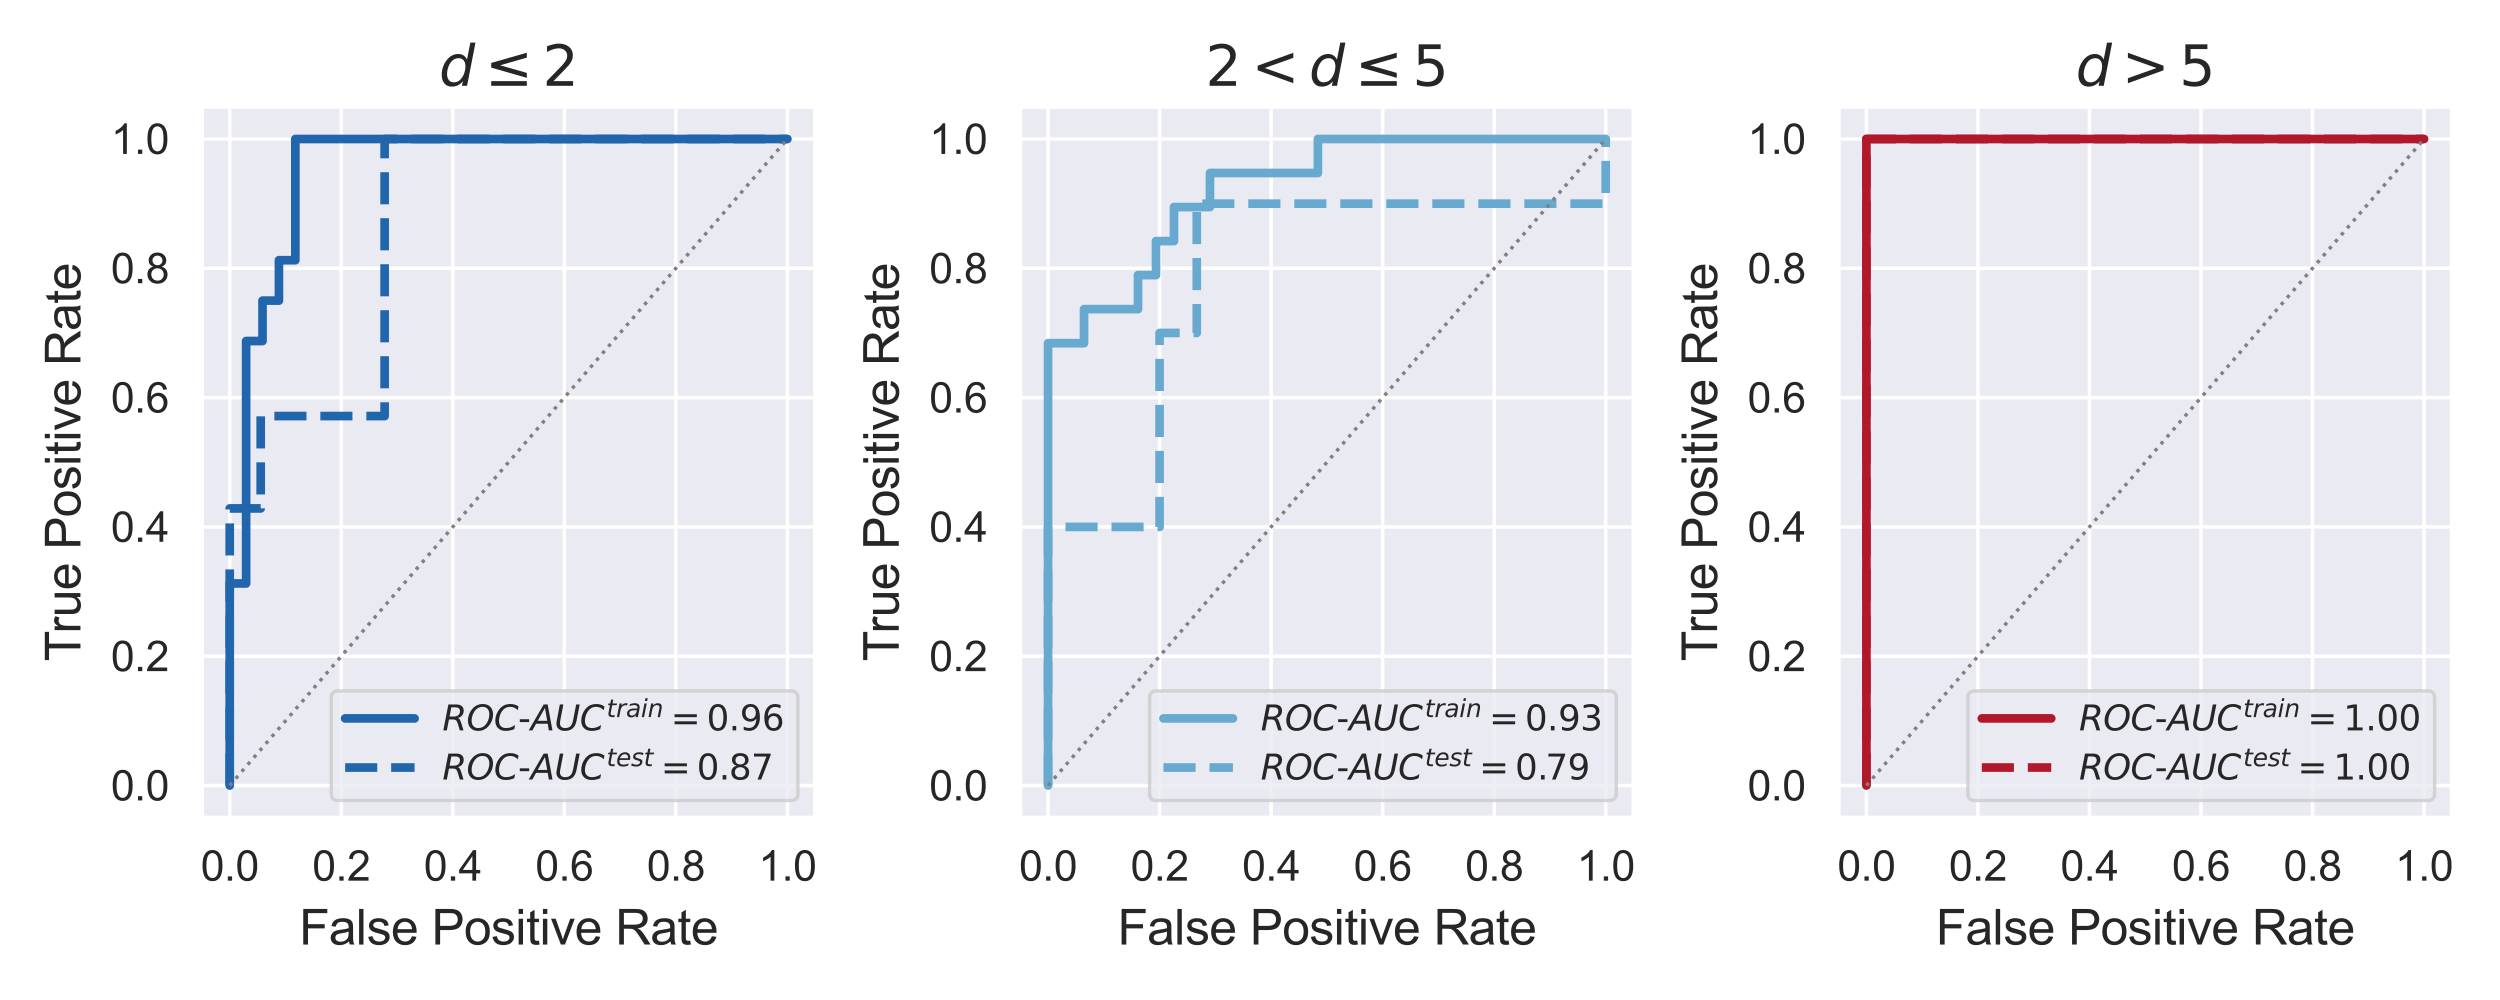 <?xml version="1.0" encoding="utf-8" standalone="no"?>
<!DOCTYPE svg PUBLIC "-//W3C//DTD SVG 1.1//EN"
  "http://www.w3.org/Graphics/SVG/1.1/DTD/svg11.dtd">
<svg xmlns:xlink="http://www.w3.org/1999/xlink" width="720pt" height="288pt" viewBox="0 0 720 288" xmlns="http://www.w3.org/2000/svg" version="1.1">
 <defs>
  <style type="text/css">*{stroke-linejoin: round; stroke-linecap: butt}</style>
 </defs>
 <g id="figure_1">
  <g id="patch_1">
   <path d="M 0 288 
L 720 288 
L 720 0 
L 0 0 
z
" style="fill: #ffffff"/>
  </g>
  <g id="axes_1">
   <g id="patch_2">
    <path d="M 58.13 235.54 
L 234.8 235.54 
L 234.8 30.72 
L 58.13 30.72 
z
" style="fill: #eaeaf2"/>
   </g>
   <g id="matplotlib.axis_1">
    <g id="xtick_1">
     <g id="line2d_1">
      <path d="M 66.16 235.54 
L 66.16 30.72 
" clip-path="url(#p2d8fbe8cd8)" style="fill: none; stroke: #ffffff; stroke-linecap: round"/>
     </g>
     <g id="text_1">
      <!-- 0.0 -->
      <g style="fill: #262626" transform="translate(57.82 253.629) scale(0.12 -0.12)">
       <defs>
        <path id="ArialMT-30" d="M 266 2259 
Q 266 3072 433 3567 
Q 600 4063 929 4331 
Q 1259 4600 1759 4600 
Q 2128 4600 2406 4451 
Q 2684 4303 2865 4023 
Q 3047 3744 3150 3342 
Q 3253 2941 3253 2259 
Q 3253 1453 3087 958 
Q 2922 463 2592 192 
Q 2263 -78 1759 -78 
Q 1097 -78 719 397 
Q 266 969 266 2259 
z
M 844 2259 
Q 844 1131 1108 757 
Q 1372 384 1759 384 
Q 2147 384 2411 759 
Q 2675 1134 2675 2259 
Q 2675 3391 2411 3762 
Q 2147 4134 1753 4134 
Q 1366 4134 1134 3806 
Q 844 3388 844 2259 
z
" transform="scale(0.016)"/>
        <path id="ArialMT-2e" d="M 581 0 
L 581 641 
L 1222 641 
L 1222 0 
L 581 0 
z
" transform="scale(0.016)"/>
       </defs>
       <use xlink:href="#ArialMT-30"/>
       <use xlink:href="#ArialMT-2e" transform="translate(55.615 0)"/>
       <use xlink:href="#ArialMT-30" transform="translate(83.398 0)"/>
      </g>
     </g>
    </g>
    <g id="xtick_2">
     <g id="line2d_2">
      <path d="M 98.282 235.54 
L 98.282 30.72 
" clip-path="url(#p2d8fbe8cd8)" style="fill: none; stroke: #ffffff; stroke-linecap: round"/>
     </g>
     <g id="text_2">
      <!-- 0.2 -->
      <g style="fill: #262626" transform="translate(89.942 253.629) scale(0.12 -0.12)">
       <defs>
        <path id="ArialMT-32" d="M 3222 541 
L 3222 0 
L 194 0 
Q 188 203 259 391 
Q 375 700 629 1000 
Q 884 1300 1366 1694 
Q 2113 2306 2375 2664 
Q 2638 3022 2638 3341 
Q 2638 3675 2398 3904 
Q 2159 4134 1775 4134 
Q 1369 4134 1125 3890 
Q 881 3647 878 3216 
L 300 3275 
Q 359 3922 746 4261 
Q 1134 4600 1788 4600 
Q 2447 4600 2831 4234 
Q 3216 3869 3216 3328 
Q 3216 3053 3103 2787 
Q 2991 2522 2730 2228 
Q 2469 1934 1863 1422 
Q 1356 997 1212 845 
Q 1069 694 975 541 
L 3222 541 
z
" transform="scale(0.016)"/>
       </defs>
       <use xlink:href="#ArialMT-30"/>
       <use xlink:href="#ArialMT-2e" transform="translate(55.615 0)"/>
       <use xlink:href="#ArialMT-32" transform="translate(83.398 0)"/>
      </g>
     </g>
    </g>
    <g id="xtick_3">
     <g id="line2d_3">
      <path d="M 130.404 235.54 
L 130.404 30.72 
" clip-path="url(#p2d8fbe8cd8)" style="fill: none; stroke: #ffffff; stroke-linecap: round"/>
     </g>
     <g id="text_3">
      <!-- 0.4 -->
      <g style="fill: #262626" transform="translate(122.064 253.629) scale(0.12 -0.12)">
       <defs>
        <path id="ArialMT-34" d="M 2069 0 
L 2069 1097 
L 81 1097 
L 81 1613 
L 2172 4581 
L 2631 4581 
L 2631 1613 
L 3250 1613 
L 3250 1097 
L 2631 1097 
L 2631 0 
L 2069 0 
z
M 2069 1613 
L 2069 3678 
L 634 1613 
L 2069 1613 
z
" transform="scale(0.016)"/>
       </defs>
       <use xlink:href="#ArialMT-30"/>
       <use xlink:href="#ArialMT-2e" transform="translate(55.615 0)"/>
       <use xlink:href="#ArialMT-34" transform="translate(83.398 0)"/>
      </g>
     </g>
    </g>
    <g id="xtick_4">
     <g id="line2d_4">
      <path d="M 162.526 235.54 
L 162.526 30.72 
" clip-path="url(#p2d8fbe8cd8)" style="fill: none; stroke: #ffffff; stroke-linecap: round"/>
     </g>
     <g id="text_4">
      <!-- 0.6 -->
      <g style="fill: #262626" transform="translate(154.186 253.629) scale(0.12 -0.12)">
       <defs>
        <path id="ArialMT-36" d="M 3184 3459 
L 2625 3416 
Q 2550 3747 2413 3897 
Q 2184 4138 1850 4138 
Q 1581 4138 1378 3988 
Q 1113 3794 959 3422 
Q 806 3050 800 2363 
Q 1003 2672 1297 2822 
Q 1591 2972 1913 2972 
Q 2475 2972 2870 2558 
Q 3266 2144 3266 1488 
Q 3266 1056 3080 686 
Q 2894 316 2569 119 
Q 2244 -78 1831 -78 
Q 1128 -78 684 439 
Q 241 956 241 2144 
Q 241 3472 731 4075 
Q 1159 4600 1884 4600 
Q 2425 4600 2770 4297 
Q 3116 3994 3184 3459 
z
M 888 1484 
Q 888 1194 1011 928 
Q 1134 663 1356 523 
Q 1578 384 1822 384 
Q 2178 384 2434 671 
Q 2691 959 2691 1453 
Q 2691 1928 2437 2201 
Q 2184 2475 1800 2475 
Q 1419 2475 1153 2201 
Q 888 1928 888 1484 
z
" transform="scale(0.016)"/>
       </defs>
       <use xlink:href="#ArialMT-30"/>
       <use xlink:href="#ArialMT-2e" transform="translate(55.615 0)"/>
       <use xlink:href="#ArialMT-36" transform="translate(83.398 0)"/>
      </g>
     </g>
    </g>
    <g id="xtick_5">
     <g id="line2d_5">
      <path d="M 194.648 235.54 
L 194.648 30.72 
" clip-path="url(#p2d8fbe8cd8)" style="fill: none; stroke: #ffffff; stroke-linecap: round"/>
     </g>
     <g id="text_5">
      <!-- 0.8 -->
      <g style="fill: #262626" transform="translate(186.308 253.629) scale(0.12 -0.12)">
       <defs>
        <path id="ArialMT-38" d="M 1131 2484 
Q 781 2613 612 2850 
Q 444 3088 444 3419 
Q 444 3919 803 4259 
Q 1163 4600 1759 4600 
Q 2359 4600 2725 4251 
Q 3091 3903 3091 3403 
Q 3091 3084 2923 2848 
Q 2756 2613 2416 2484 
Q 2838 2347 3058 2040 
Q 3278 1734 3278 1309 
Q 3278 722 2862 322 
Q 2447 -78 1769 -78 
Q 1091 -78 675 323 
Q 259 725 259 1325 
Q 259 1772 486 2073 
Q 713 2375 1131 2484 
z
M 1019 3438 
Q 1019 3113 1228 2906 
Q 1438 2700 1772 2700 
Q 2097 2700 2305 2904 
Q 2513 3109 2513 3406 
Q 2513 3716 2298 3927 
Q 2084 4138 1766 4138 
Q 1444 4138 1231 3931 
Q 1019 3725 1019 3438 
z
M 838 1322 
Q 838 1081 952 856 
Q 1066 631 1291 507 
Q 1516 384 1775 384 
Q 2178 384 2440 643 
Q 2703 903 2703 1303 
Q 2703 1709 2433 1975 
Q 2163 2241 1756 2241 
Q 1359 2241 1098 1978 
Q 838 1716 838 1322 
z
" transform="scale(0.016)"/>
       </defs>
       <use xlink:href="#ArialMT-30"/>
       <use xlink:href="#ArialMT-2e" transform="translate(55.615 0)"/>
       <use xlink:href="#ArialMT-38" transform="translate(83.398 0)"/>
      </g>
     </g>
    </g>
    <g id="xtick_6">
     <g id="line2d_6">
      <path d="M 226.769 235.54 
L 226.769 30.72 
" clip-path="url(#p2d8fbe8cd8)" style="fill: none; stroke: #ffffff; stroke-linecap: round"/>
     </g>
     <g id="text_6">
      <!-- 1.0 -->
      <g style="fill: #262626" transform="translate(218.429 253.629) scale(0.12 -0.12)">
       <defs>
        <path id="ArialMT-31" d="M 2384 0 
L 1822 0 
L 1822 3584 
Q 1619 3391 1289 3197 
Q 959 3003 697 2906 
L 697 3450 
Q 1169 3672 1522 3987 
Q 1875 4303 2022 4600 
L 2384 4600 
L 2384 0 
z
" transform="scale(0.016)"/>
       </defs>
       <use xlink:href="#ArialMT-31"/>
       <use xlink:href="#ArialMT-2e" transform="translate(55.615 0)"/>
       <use xlink:href="#ArialMT-30" transform="translate(83.398 0)"/>
      </g>
     </g>
    </g>
    <g id="text_7">
     <!-- False Positive Rate -->
     <g style="fill: #262626" transform="translate(86.164 272.035) scale(0.14 -0.14)">
      <defs>
       <path id="ArialMT-46" d="M 525 0 
L 525 4581 
L 3616 4581 
L 3616 4041 
L 1131 4041 
L 1131 2622 
L 3281 2622 
L 3281 2081 
L 1131 2081 
L 1131 0 
L 525 0 
z
" transform="scale(0.016)"/>
       <path id="ArialMT-61" d="M 2588 409 
Q 2275 144 1986 34 
Q 1697 -75 1366 -75 
Q 819 -75 525 192 
Q 231 459 231 875 
Q 231 1119 342 1320 
Q 453 1522 633 1644 
Q 813 1766 1038 1828 
Q 1203 1872 1538 1913 
Q 2219 1994 2541 2106 
Q 2544 2222 2544 2253 
Q 2544 2597 2384 2738 
Q 2169 2928 1744 2928 
Q 1347 2928 1158 2789 
Q 969 2650 878 2297 
L 328 2372 
Q 403 2725 575 2942 
Q 747 3159 1072 3276 
Q 1397 3394 1825 3394 
Q 2250 3394 2515 3294 
Q 2781 3194 2906 3042 
Q 3031 2891 3081 2659 
Q 3109 2516 3109 2141 
L 3109 1391 
Q 3109 606 3145 398 
Q 3181 191 3288 0 
L 2700 0 
Q 2613 175 2588 409 
z
M 2541 1666 
Q 2234 1541 1622 1453 
Q 1275 1403 1131 1340 
Q 988 1278 909 1158 
Q 831 1038 831 891 
Q 831 666 1001 516 
Q 1172 366 1500 366 
Q 1825 366 2078 508 
Q 2331 650 2450 897 
Q 2541 1088 2541 1459 
L 2541 1666 
z
" transform="scale(0.016)"/>
       <path id="ArialMT-6c" d="M 409 0 
L 409 4581 
L 972 4581 
L 972 0 
L 409 0 
z
" transform="scale(0.016)"/>
       <path id="ArialMT-73" d="M 197 991 
L 753 1078 
Q 800 744 1014 566 
Q 1228 388 1613 388 
Q 2000 388 2187 545 
Q 2375 703 2375 916 
Q 2375 1106 2209 1216 
Q 2094 1291 1634 1406 
Q 1016 1563 777 1677 
Q 538 1791 414 1992 
Q 291 2194 291 2438 
Q 291 2659 392 2848 
Q 494 3038 669 3163 
Q 800 3259 1026 3326 
Q 1253 3394 1513 3394 
Q 1903 3394 2198 3281 
Q 2494 3169 2634 2976 
Q 2775 2784 2828 2463 
L 2278 2388 
Q 2241 2644 2061 2787 
Q 1881 2931 1553 2931 
Q 1166 2931 1000 2803 
Q 834 2675 834 2503 
Q 834 2394 903 2306 
Q 972 2216 1119 2156 
Q 1203 2125 1616 2013 
Q 2213 1853 2448 1751 
Q 2684 1650 2818 1456 
Q 2953 1263 2953 975 
Q 2953 694 2789 445 
Q 2625 197 2315 61 
Q 2006 -75 1616 -75 
Q 969 -75 630 194 
Q 291 463 197 991 
z
" transform="scale(0.016)"/>
       <path id="ArialMT-65" d="M 2694 1069 
L 3275 997 
Q 3138 488 2766 206 
Q 2394 -75 1816 -75 
Q 1088 -75 661 373 
Q 234 822 234 1631 
Q 234 2469 665 2931 
Q 1097 3394 1784 3394 
Q 2450 3394 2872 2941 
Q 3294 2488 3294 1666 
Q 3294 1616 3291 1516 
L 816 1516 
Q 847 969 1125 678 
Q 1403 388 1819 388 
Q 2128 388 2347 550 
Q 2566 713 2694 1069 
z
M 847 1978 
L 2700 1978 
Q 2663 2397 2488 2606 
Q 2219 2931 1791 2931 
Q 1403 2931 1139 2672 
Q 875 2413 847 1978 
z
" transform="scale(0.016)"/>
       <path id="ArialMT-20" transform="scale(0.016)"/>
       <path id="ArialMT-50" d="M 494 0 
L 494 4581 
L 2222 4581 
Q 2678 4581 2919 4538 
Q 3256 4481 3484 4323 
Q 3713 4166 3852 3881 
Q 3991 3597 3991 3256 
Q 3991 2672 3619 2267 
Q 3247 1863 2275 1863 
L 1100 1863 
L 1100 0 
L 494 0 
z
M 1100 2403 
L 2284 2403 
Q 2872 2403 3119 2622 
Q 3366 2841 3366 3238 
Q 3366 3525 3220 3729 
Q 3075 3934 2838 4000 
Q 2684 4041 2272 4041 
L 1100 4041 
L 1100 2403 
z
" transform="scale(0.016)"/>
       <path id="ArialMT-6f" d="M 213 1659 
Q 213 2581 725 3025 
Q 1153 3394 1769 3394 
Q 2453 3394 2887 2945 
Q 3322 2497 3322 1706 
Q 3322 1066 3130 698 
Q 2938 331 2570 128 
Q 2203 -75 1769 -75 
Q 1072 -75 642 372 
Q 213 819 213 1659 
z
M 791 1659 
Q 791 1022 1069 705 
Q 1347 388 1769 388 
Q 2188 388 2466 706 
Q 2744 1025 2744 1678 
Q 2744 2294 2464 2611 
Q 2184 2928 1769 2928 
Q 1347 2928 1069 2612 
Q 791 2297 791 1659 
z
" transform="scale(0.016)"/>
       <path id="ArialMT-69" d="M 425 3934 
L 425 4581 
L 988 4581 
L 988 3934 
L 425 3934 
z
M 425 0 
L 425 3319 
L 988 3319 
L 988 0 
L 425 0 
z
" transform="scale(0.016)"/>
       <path id="ArialMT-74" d="M 1650 503 
L 1731 6 
Q 1494 -44 1306 -44 
Q 1000 -44 831 53 
Q 663 150 594 308 
Q 525 466 525 972 
L 525 2881 
L 113 2881 
L 113 3319 
L 525 3319 
L 525 4141 
L 1084 4478 
L 1084 3319 
L 1650 3319 
L 1650 2881 
L 1084 2881 
L 1084 941 
Q 1084 700 1114 631 
Q 1144 563 1211 522 
Q 1278 481 1403 481 
Q 1497 481 1650 503 
z
" transform="scale(0.016)"/>
       <path id="ArialMT-76" d="M 1344 0 
L 81 3319 
L 675 3319 
L 1388 1331 
Q 1503 1009 1600 663 
Q 1675 925 1809 1294 
L 2547 3319 
L 3125 3319 
L 1869 0 
L 1344 0 
z
" transform="scale(0.016)"/>
       <path id="ArialMT-52" d="M 503 0 
L 503 4581 
L 2534 4581 
Q 3147 4581 3465 4457 
Q 3784 4334 3975 4021 
Q 4166 3709 4166 3331 
Q 4166 2844 3850 2509 
Q 3534 2175 2875 2084 
Q 3116 1969 3241 1856 
Q 3506 1613 3744 1247 
L 4541 0 
L 3778 0 
L 3172 953 
Q 2906 1366 2734 1584 
Q 2563 1803 2427 1890 
Q 2291 1978 2150 2013 
Q 2047 2034 1813 2034 
L 1109 2034 
L 1109 0 
L 503 0 
z
M 1109 2559 
L 2413 2559 
Q 2828 2559 3062 2645 
Q 3297 2731 3419 2920 
Q 3541 3109 3541 3331 
Q 3541 3656 3305 3865 
Q 3069 4075 2559 4075 
L 1109 4075 
L 1109 2559 
z
" transform="scale(0.016)"/>
      </defs>
      <use xlink:href="#ArialMT-46"/>
      <use xlink:href="#ArialMT-61" transform="translate(61.084 0)"/>
      <use xlink:href="#ArialMT-6c" transform="translate(116.699 0)"/>
      <use xlink:href="#ArialMT-73" transform="translate(138.916 0)"/>
      <use xlink:href="#ArialMT-65" transform="translate(188.916 0)"/>
      <use xlink:href="#ArialMT-20" transform="translate(244.531 0)"/>
      <use xlink:href="#ArialMT-50" transform="translate(272.314 0)"/>
      <use xlink:href="#ArialMT-6f" transform="translate(339.014 0)"/>
      <use xlink:href="#ArialMT-73" transform="translate(394.629 0)"/>
      <use xlink:href="#ArialMT-69" transform="translate(444.629 0)"/>
      <use xlink:href="#ArialMT-74" transform="translate(466.846 0)"/>
      <use xlink:href="#ArialMT-69" transform="translate(494.629 0)"/>
      <use xlink:href="#ArialMT-76" transform="translate(516.846 0)"/>
      <use xlink:href="#ArialMT-65" transform="translate(566.846 0)"/>
      <use xlink:href="#ArialMT-20" transform="translate(622.461 0)"/>
      <use xlink:href="#ArialMT-52" transform="translate(650.244 0)"/>
      <use xlink:href="#ArialMT-61" transform="translate(722.461 0)"/>
      <use xlink:href="#ArialMT-74" transform="translate(778.076 0)"/>
      <use xlink:href="#ArialMT-65" transform="translate(805.859 0)"/>
     </g>
    </g>
   </g>
   <g id="matplotlib.axis_2">
    <g id="ytick_1">
     <g id="line2d_7">
      <path d="M 58.13 226.23 
L 234.8 226.23 
" clip-path="url(#p2d8fbe8cd8)" style="fill: none; stroke: #ffffff; stroke-linecap: round"/>
     </g>
     <g id="text_8">
      <!-- 0.0 -->
      <g style="fill: #262626" transform="translate(31.95 230.525) scale(0.12 -0.12)">
       <use xlink:href="#ArialMT-30"/>
       <use xlink:href="#ArialMT-2e" transform="translate(55.615 0)"/>
       <use xlink:href="#ArialMT-30" transform="translate(83.398 0)"/>
      </g>
     </g>
    </g>
    <g id="ytick_2">
     <g id="line2d_8">
      <path d="M 58.13 188.99 
L 234.8 188.99 
" clip-path="url(#p2d8fbe8cd8)" style="fill: none; stroke: #ffffff; stroke-linecap: round"/>
     </g>
     <g id="text_9">
      <!-- 0.2 -->
      <g style="fill: #262626" transform="translate(31.95 193.285) scale(0.12 -0.12)">
       <use xlink:href="#ArialMT-30"/>
       <use xlink:href="#ArialMT-2e" transform="translate(55.615 0)"/>
       <use xlink:href="#ArialMT-32" transform="translate(83.398 0)"/>
      </g>
     </g>
    </g>
    <g id="ytick_3">
     <g id="line2d_9">
      <path d="M 58.13 151.75 
L 234.8 151.75 
" clip-path="url(#p2d8fbe8cd8)" style="fill: none; stroke: #ffffff; stroke-linecap: round"/>
     </g>
     <g id="text_10">
      <!-- 0.4 -->
      <g style="fill: #262626" transform="translate(31.95 156.045) scale(0.12 -0.12)">
       <use xlink:href="#ArialMT-30"/>
       <use xlink:href="#ArialMT-2e" transform="translate(55.615 0)"/>
       <use xlink:href="#ArialMT-34" transform="translate(83.398 0)"/>
      </g>
     </g>
    </g>
    <g id="ytick_4">
     <g id="line2d_10">
      <path d="M 58.13 114.51 
L 234.8 114.51 
" clip-path="url(#p2d8fbe8cd8)" style="fill: none; stroke: #ffffff; stroke-linecap: round"/>
     </g>
     <g id="text_11">
      <!-- 0.6 -->
      <g style="fill: #262626" transform="translate(31.95 118.805) scale(0.12 -0.12)">
       <use xlink:href="#ArialMT-30"/>
       <use xlink:href="#ArialMT-2e" transform="translate(55.615 0)"/>
       <use xlink:href="#ArialMT-36" transform="translate(83.398 0)"/>
      </g>
     </g>
    </g>
    <g id="ytick_5">
     <g id="line2d_11">
      <path d="M 58.13 77.27 
L 234.8 77.27 
" clip-path="url(#p2d8fbe8cd8)" style="fill: none; stroke: #ffffff; stroke-linecap: round"/>
     </g>
     <g id="text_12">
      <!-- 0.8 -->
      <g style="fill: #262626" transform="translate(31.95 81.565) scale(0.12 -0.12)">
       <use xlink:href="#ArialMT-30"/>
       <use xlink:href="#ArialMT-2e" transform="translate(55.615 0)"/>
       <use xlink:href="#ArialMT-38" transform="translate(83.398 0)"/>
      </g>
     </g>
    </g>
    <g id="ytick_6">
     <g id="line2d_12">
      <path d="M 58.13 40.03 
L 234.8 40.03 
" clip-path="url(#p2d8fbe8cd8)" style="fill: none; stroke: #ffffff; stroke-linecap: round"/>
     </g>
     <g id="text_13">
      <!-- 1.0 -->
      <g style="fill: #262626" transform="translate(31.95 44.325) scale(0.12 -0.12)">
       <use xlink:href="#ArialMT-31"/>
       <use xlink:href="#ArialMT-2e" transform="translate(55.615 0)"/>
       <use xlink:href="#ArialMT-30" transform="translate(83.398 0)"/>
      </g>
     </g>
    </g>
    <g id="text_14">
     <!-- True Positive Rate -->
     <g style="fill: #262626" transform="translate(23.168 190.444) rotate(-90) scale(0.14 -0.14)">
      <defs>
       <path id="ArialMT-54" d="M 1659 0 
L 1659 4041 
L 150 4041 
L 150 4581 
L 3781 4581 
L 3781 4041 
L 2266 4041 
L 2266 0 
L 1659 0 
z
" transform="scale(0.016)"/>
       <path id="ArialMT-72" d="M 416 0 
L 416 3319 
L 922 3319 
L 922 2816 
Q 1116 3169 1280 3281 
Q 1444 3394 1641 3394 
Q 1925 3394 2219 3213 
L 2025 2691 
Q 1819 2813 1613 2813 
Q 1428 2813 1281 2702 
Q 1134 2591 1072 2394 
Q 978 2094 978 1738 
L 978 0 
L 416 0 
z
" transform="scale(0.016)"/>
       <path id="ArialMT-75" d="M 2597 0 
L 2597 488 
Q 2209 -75 1544 -75 
Q 1250 -75 995 37 
Q 741 150 617 320 
Q 494 491 444 738 
Q 409 903 409 1263 
L 409 3319 
L 972 3319 
L 972 1478 
Q 972 1038 1006 884 
Q 1059 663 1231 536 
Q 1403 409 1656 409 
Q 1909 409 2131 539 
Q 2353 669 2445 892 
Q 2538 1116 2538 1541 
L 2538 3319 
L 3100 3319 
L 3100 0 
L 2597 0 
z
" transform="scale(0.016)"/>
      </defs>
      <use xlink:href="#ArialMT-54"/>
      <use xlink:href="#ArialMT-72" transform="translate(57.334 0)"/>
      <use xlink:href="#ArialMT-75" transform="translate(90.635 0)"/>
      <use xlink:href="#ArialMT-65" transform="translate(146.25 0)"/>
      <use xlink:href="#ArialMT-20" transform="translate(201.865 0)"/>
      <use xlink:href="#ArialMT-50" transform="translate(229.648 0)"/>
      <use xlink:href="#ArialMT-6f" transform="translate(296.348 0)"/>
      <use xlink:href="#ArialMT-73" transform="translate(351.963 0)"/>
      <use xlink:href="#ArialMT-69" transform="translate(401.963 0)"/>
      <use xlink:href="#ArialMT-74" transform="translate(424.18 0)"/>
      <use xlink:href="#ArialMT-69" transform="translate(451.963 0)"/>
      <use xlink:href="#ArialMT-76" transform="translate(474.18 0)"/>
      <use xlink:href="#ArialMT-65" transform="translate(524.18 0)"/>
      <use xlink:href="#ArialMT-20" transform="translate(579.795 0)"/>
      <use xlink:href="#ArialMT-52" transform="translate(607.578 0)"/>
      <use xlink:href="#ArialMT-61" transform="translate(679.795 0)"/>
      <use xlink:href="#ArialMT-74" transform="translate(735.41 0)"/>
      <use xlink:href="#ArialMT-65" transform="translate(763.193 0)"/>
     </g>
    </g>
   </g>
   <g id="line2d_13">
    <path d="M 66.16 226.23 
L 66.16 214.593 
L 66.16 168.042 
L 70.884 168.042 
L 70.884 98.218 
L 75.608 98.218 
L 75.608 86.58 
L 80.332 86.58 
L 80.332 74.942 
L 85.056 74.942 
L 85.056 40.03 
L 226.769 40.03 
" clip-path="url(#p2d8fbe8cd8)" style="fill: none; stroke: #2166ac; stroke-width: 2.5; stroke-linecap: round"/>
   </g>
   <g id="line2d_14">
    <path d="M 66.16 226.23 
L 66.16 199.63 
L 66.16 146.43 
L 75.083 146.43 
L 75.083 119.83 
L 110.774 119.83 
L 110.774 40.03 
L 226.769 40.03 
" clip-path="url(#p2d8fbe8cd8)" style="fill: none; stroke-dasharray: 9.25,4; stroke-dashoffset: 0; stroke: #2166ac; stroke-width: 2.5"/>
   </g>
   <g id="line2d_15">
    <path d="M 66.16 226.23 
L 226.769 40.03 
" clip-path="url(#p2d8fbe8cd8)" style="fill: none; stroke-dasharray: 1,1.65; stroke-dashoffset: 0; stroke: #808080"/>
   </g>
   <g id="patch_3">
    <path d="M 58.13 235.54 
L 58.13 30.72 
" style="fill: none; stroke: #ffffff; stroke-width: 1.25; stroke-linejoin: miter; stroke-linecap: square"/>
   </g>
   <g id="patch_4">
    <path d="M 234.8 235.54 
L 234.8 30.72 
" style="fill: none; stroke: #ffffff; stroke-width: 1.25; stroke-linejoin: miter; stroke-linecap: square"/>
   </g>
   <g id="patch_5">
    <path d="M 58.13 235.54 
L 234.8 235.54 
" style="fill: none; stroke: #ffffff; stroke-width: 1.25; stroke-linejoin: miter; stroke-linecap: square"/>
   </g>
   <g id="patch_6">
    <path d="M 58.13 30.72 
L 234.8 30.72 
" style="fill: none; stroke: #ffffff; stroke-width: 1.25; stroke-linejoin: miter; stroke-linecap: square"/>
   </g>
   <g id="text_15">
    <!-- $d \leq 2$ -->
    <g style="fill: #262626" transform="translate(126.465 24.72) scale(0.16 -0.16)">
     <defs>
      <path id="DejaVuSans-Oblique-64" d="M 2675 525 
Q 2444 222 2128 65 
Q 1813 -91 1428 -91 
Q 903 -91 598 267 
Q 294 625 294 1247 
Q 294 1766 478 2236 
Q 663 2706 1013 3078 
Q 1244 3325 1534 3454 
Q 1825 3584 2144 3584 
Q 2481 3584 2739 3421 
Q 2997 3259 3138 2956 
L 3513 4863 
L 4091 4863 
L 3144 0 
L 2566 0 
L 2675 525 
z
M 891 1350 
Q 891 897 1095 644 
Q 1300 391 1663 391 
Q 1931 391 2161 520 
Q 2391 650 2566 903 
Q 2750 1166 2856 1509 
Q 2963 1853 2963 2188 
Q 2963 2622 2758 2865 
Q 2553 3109 2194 3109 
Q 1922 3109 1687 2981 
Q 1453 2853 1288 2613 
Q 1106 2353 998 2009 
Q 891 1666 891 1350 
z
" transform="scale(0.016)"/>
      <path id="DejaVuSans-2264" d="M 4684 3175 
L 1684 2309 
L 4684 1453 
L 4684 897 
L 678 2047 
L 678 2578 
L 4684 3725 
L 4684 3175 
z
M 678 531 
L 4684 531 
L 4684 0 
L 678 0 
L 678 531 
z
" transform="scale(0.016)"/>
      <path id="DejaVuSans-32" d="M 1228 531 
L 3431 531 
L 3431 0 
L 469 0 
L 469 531 
Q 828 903 1448 1529 
Q 2069 2156 2228 2338 
Q 2531 2678 2651 2914 
Q 2772 3150 2772 3378 
Q 2772 3750 2511 3984 
Q 2250 4219 1831 4219 
Q 1534 4219 1204 4116 
Q 875 4013 500 3803 
L 500 4441 
Q 881 4594 1212 4672 
Q 1544 4750 1819 4750 
Q 2544 4750 2975 4387 
Q 3406 4025 3406 3419 
Q 3406 3131 3298 2873 
Q 3191 2616 2906 2266 
Q 2828 2175 2409 1742 
Q 1991 1309 1228 531 
z
" transform="scale(0.016)"/>
     </defs>
     <use xlink:href="#DejaVuSans-Oblique-64" transform="translate(0 0.016)"/>
     <use xlink:href="#DejaVuSans-2264" transform="translate(82.959 0.016)"/>
     <use xlink:href="#DejaVuSans-32" transform="translate(186.23 0.016)"/>
    </g>
   </g>
   <g id="legend_1">
    <g id="patch_7">
     <path d="M 97.4 230.54 
L 227.8 230.54 
Q 229.8 230.54 229.8 228.54 
L 229.8 200.995 
Q 229.8 198.995 227.8 198.995 
L 97.4 198.995 
Q 95.4 198.995 95.4 200.995 
L 95.4 228.54 
Q 95.4 230.54 97.4 230.54 
z
" style="fill: #eaeaf2; opacity: 0.8; stroke: #cccccc; stroke-linejoin: miter"/>
    </g>
    <g id="line2d_16">
     <path d="M 99.4 206.907 
L 109.4 206.907 
L 119.4 206.907 
" style="fill: none; stroke: #2166ac; stroke-width: 2.5; stroke-linecap: round"/>
    </g>
    <g id="text_16">
     <!-- $ROC\text{-}AUC^{train} = 0.96$ -->
     <g style="fill: #262626" transform="translate(127.4 210.407) scale(0.1 -0.1)">
      <defs>
       <path id="DejaVuSans-Oblique-52" d="M 1613 4147 
L 1294 2491 
L 2106 2491 
Q 2584 2491 2879 2755 
Q 3175 3019 3175 3444 
Q 3175 3784 2976 3965 
Q 2778 4147 2406 4147 
L 1613 4147 
z
M 2772 2241 
Q 2972 2194 3105 2009 
Q 3238 1825 3413 1275 
L 3809 0 
L 3144 0 
L 2778 1197 
Q 2638 1659 2453 1815 
Q 2269 1972 1888 1972 
L 1191 1972 
L 806 0 
L 172 0 
L 1081 4666 
L 2503 4666 
Q 3150 4666 3495 4373 
Q 3841 4081 3841 3531 
Q 3841 3044 3547 2687 
Q 3253 2331 2772 2241 
z
" transform="scale(0.016)"/>
       <path id="DejaVuSans-Oblique-4f" d="M 2919 4238 
Q 2400 4238 2003 3986 
Q 1606 3734 1313 3219 
Q 1125 2891 1026 2522 
Q 928 2153 928 1778 
Q 928 1128 1239 775 
Q 1550 422 2119 422 
Q 2631 422 3032 676 
Q 3434 931 3719 1434 
Q 3909 1772 4009 2142 
Q 4109 2513 4109 2881 
Q 4109 3528 3796 3883 
Q 3484 4238 2919 4238 
z
M 2100 -91 
Q 1241 -91 748 418 
Q 256 928 256 1813 
Q 256 2319 448 2847 
Q 641 3375 978 3788 
Q 1375 4272 1862 4511 
Q 2350 4750 2938 4750 
Q 3794 4750 4287 4245 
Q 4781 3741 4781 2869 
Q 4781 2331 4593 1812 
Q 4406 1294 4056 872 
Q 3656 384 3173 146 
Q 2691 -91 2100 -91 
z
" transform="scale(0.016)"/>
       <path id="DejaVuSans-Oblique-43" d="M 4447 4306 
L 4319 3641 
Q 4019 3944 3683 4091 
Q 3347 4238 2956 4238 
Q 2422 4238 2017 3981 
Q 1613 3725 1319 3200 
Q 1131 2863 1032 2486 
Q 934 2109 934 1728 
Q 934 1091 1264 756 
Q 1594 422 2222 422 
Q 2656 422 3056 561 
Q 3456 700 3834 978 
L 3688 231 
Q 3316 72 2936 -9 
Q 2556 -91 2175 -91 
Q 1278 -91 773 396 
Q 269 884 269 1753 
Q 269 2309 461 2846 
Q 653 3384 1013 3828 
Q 1394 4300 1883 4525 
Q 2372 4750 3022 4750 
Q 3422 4750 3780 4639 
Q 4138 4528 4447 4306 
z
" transform="scale(0.016)"/>
       <path id="DejaVuSans-2d" d="M 313 2009 
L 1997 2009 
L 1997 1497 
L 313 1497 
L 313 2009 
z
" transform="scale(0.016)"/>
       <path id="DejaVuSans-Oblique-41" d="M 2356 4666 
L 3072 4666 
L 3938 0 
L 3278 0 
L 3084 1197 
L 984 1197 
L 325 0 
L -341 0 
L 2356 4666 
z
M 2584 4044 
L 1275 1722 
L 2988 1722 
L 2584 4044 
z
" transform="scale(0.016)"/>
       <path id="DejaVuSans-Oblique-55" d="M 991 4666 
L 1625 4666 
L 1075 1831 
Q 1041 1641 1027 1517 
Q 1013 1394 1013 1300 
Q 1013 869 1253 645 
Q 1494 422 1959 422 
Q 2563 422 2898 753 
Q 3234 1084 3378 1831 
L 3928 4666 
L 4563 4666 
L 4000 1753 
Q 3816 809 3300 359 
Q 2784 -91 1888 -91 
Q 1188 -91 780 261 
Q 372 613 372 1216 
Q 372 1325 387 1461 
Q 403 1597 434 1753 
L 991 4666 
z
" transform="scale(0.016)"/>
       <path id="DejaVuSans-Oblique-74" d="M 2706 3500 
L 2619 3053 
L 1472 3053 
L 1100 1153 
Q 1081 1047 1072 975 
Q 1063 903 1063 863 
Q 1063 663 1183 572 
Q 1303 481 1569 481 
L 2150 481 
L 2053 0 
L 1503 0 
Q 991 0 739 200 
Q 488 400 488 806 
Q 488 878 497 964 
Q 506 1050 525 1153 
L 897 3053 
L 409 3053 
L 500 3500 
L 978 3500 
L 1172 4494 
L 1747 4494 
L 1556 3500 
L 2706 3500 
z
" transform="scale(0.016)"/>
       <path id="DejaVuSans-Oblique-72" d="M 2853 2969 
Q 2766 3016 2653 3041 
Q 2541 3066 2413 3066 
Q 1953 3066 1609 2717 
Q 1266 2369 1153 1784 
L 800 0 
L 225 0 
L 909 3500 
L 1484 3500 
L 1375 2956 
Q 1603 3259 1920 3421 
Q 2238 3584 2597 3584 
Q 2691 3584 2781 3573 
Q 2872 3563 2963 3538 
L 2853 2969 
z
" transform="scale(0.016)"/>
       <path id="DejaVuSans-Oblique-61" d="M 3438 1997 
L 3047 0 
L 2472 0 
L 2578 531 
Q 2325 219 2001 64 
Q 1678 -91 1281 -91 
Q 834 -91 548 182 
Q 263 456 263 884 
Q 263 1497 752 1853 
Q 1241 2209 2100 2209 
L 2900 2209 
L 2931 2363 
Q 2938 2388 2941 2417 
Q 2944 2447 2944 2509 
Q 2944 2788 2717 2942 
Q 2491 3097 2081 3097 
Q 1800 3097 1504 3025 
Q 1209 2953 897 2809 
L 997 3341 
Q 1322 3463 1633 3523 
Q 1944 3584 2234 3584 
Q 2853 3584 3176 3315 
Q 3500 3047 3500 2534 
Q 3500 2431 3484 2292 
Q 3469 2153 3438 1997 
z
M 2816 1759 
L 2241 1759 
Q 1534 1759 1195 1570 
Q 856 1381 856 984 
Q 856 709 1029 553 
Q 1203 397 1509 397 
Q 1978 397 2328 733 
Q 2678 1069 2791 1631 
L 2816 1759 
z
" transform="scale(0.016)"/>
       <path id="DejaVuSans-Oblique-69" d="M 1172 4863 
L 1747 4863 
L 1606 4134 
L 1031 4134 
L 1172 4863 
z
M 909 3500 
L 1484 3500 
L 800 0 
L 225 0 
L 909 3500 
z
" transform="scale(0.016)"/>
       <path id="DejaVuSans-Oblique-6e" d="M 3566 2113 
L 3156 0 
L 2578 0 
L 2988 2091 
Q 3016 2238 3031 2350 
Q 3047 2463 3047 2528 
Q 3047 2791 2881 2937 
Q 2716 3084 2419 3084 
Q 1956 3084 1622 2776 
Q 1288 2469 1184 1941 
L 800 0 
L 225 0 
L 903 3500 
L 1478 3500 
L 1363 2950 
Q 1603 3253 1940 3418 
Q 2278 3584 2650 3584 
Q 3113 3584 3367 3334 
Q 3622 3084 3622 2631 
Q 3622 2519 3608 2391 
Q 3594 2263 3566 2113 
z
" transform="scale(0.016)"/>
       <path id="DejaVuSans-3d" d="M 678 2906 
L 4684 2906 
L 4684 2381 
L 678 2381 
L 678 2906 
z
M 678 1631 
L 4684 1631 
L 4684 1100 
L 678 1100 
L 678 1631 
z
" transform="scale(0.016)"/>
       <path id="DejaVuSans-30" d="M 2034 4250 
Q 1547 4250 1301 3770 
Q 1056 3291 1056 2328 
Q 1056 1369 1301 889 
Q 1547 409 2034 409 
Q 2525 409 2770 889 
Q 3016 1369 3016 2328 
Q 3016 3291 2770 3770 
Q 2525 4250 2034 4250 
z
M 2034 4750 
Q 2819 4750 3233 4129 
Q 3647 3509 3647 2328 
Q 3647 1150 3233 529 
Q 2819 -91 2034 -91 
Q 1250 -91 836 529 
Q 422 1150 422 2328 
Q 422 3509 836 4129 
Q 1250 4750 2034 4750 
z
" transform="scale(0.016)"/>
       <path id="DejaVuSans-2e" d="M 684 794 
L 1344 794 
L 1344 0 
L 684 0 
L 684 794 
z
" transform="scale(0.016)"/>
       <path id="DejaVuSans-39" d="M 703 97 
L 703 672 
Q 941 559 1184 500 
Q 1428 441 1663 441 
Q 2288 441 2617 861 
Q 2947 1281 2994 2138 
Q 2813 1869 2534 1725 
Q 2256 1581 1919 1581 
Q 1219 1581 811 2004 
Q 403 2428 403 3163 
Q 403 3881 828 4315 
Q 1253 4750 1959 4750 
Q 2769 4750 3195 4129 
Q 3622 3509 3622 2328 
Q 3622 1225 3098 567 
Q 2575 -91 1691 -91 
Q 1453 -91 1209 -44 
Q 966 3 703 97 
z
M 1959 2075 
Q 2384 2075 2632 2365 
Q 2881 2656 2881 3163 
Q 2881 3666 2632 3958 
Q 2384 4250 1959 4250 
Q 1534 4250 1286 3958 
Q 1038 3666 1038 3163 
Q 1038 2656 1286 2365 
Q 1534 2075 1959 2075 
z
" transform="scale(0.016)"/>
       <path id="DejaVuSans-36" d="M 2113 2584 
Q 1688 2584 1439 2293 
Q 1191 2003 1191 1497 
Q 1191 994 1439 701 
Q 1688 409 2113 409 
Q 2538 409 2786 701 
Q 3034 994 3034 1497 
Q 3034 2003 2786 2293 
Q 2538 2584 2113 2584 
z
M 3366 4563 
L 3366 3988 
Q 3128 4100 2886 4159 
Q 2644 4219 2406 4219 
Q 1781 4219 1451 3797 
Q 1122 3375 1075 2522 
Q 1259 2794 1537 2939 
Q 1816 3084 2150 3084 
Q 2853 3084 3261 2657 
Q 3669 2231 3669 1497 
Q 3669 778 3244 343 
Q 2819 -91 2113 -91 
Q 1303 -91 875 529 
Q 447 1150 447 2328 
Q 447 3434 972 4092 
Q 1497 4750 2381 4750 
Q 2619 4750 2861 4703 
Q 3103 4656 3366 4563 
z
" transform="scale(0.016)"/>
      </defs>
      <use xlink:href="#DejaVuSans-Oblique-52" transform="translate(0 0.53)"/>
      <use xlink:href="#DejaVuSans-Oblique-4f" transform="translate(69.482 0.53)"/>
      <use xlink:href="#DejaVuSans-Oblique-43" transform="translate(148.193 0.53)"/>
      <use xlink:href="#DejaVuSans-2d" transform="translate(218.018 0.53)"/>
      <use xlink:href="#DejaVuSans-Oblique-41" transform="translate(254.102 0.53)"/>
      <use xlink:href="#DejaVuSans-Oblique-55" transform="translate(322.51 0.53)"/>
      <use xlink:href="#DejaVuSans-Oblique-43" transform="translate(395.703 0.53)"/>
      <use xlink:href="#DejaVuSans-Oblique-74" transform="translate(472.728 38.811) scale(0.7)"/>
      <use xlink:href="#DejaVuSans-Oblique-72" transform="translate(500.174 38.811) scale(0.7)"/>
      <use xlink:href="#DejaVuSans-Oblique-61" transform="translate(528.953 38.811) scale(0.7)"/>
      <use xlink:href="#DejaVuSans-Oblique-69" transform="translate(571.849 38.811) scale(0.7)"/>
      <use xlink:href="#DejaVuSans-Oblique-6e" transform="translate(591.297 38.811) scale(0.7)"/>
      <use xlink:href="#DejaVuSans-3d" transform="translate(657.879 0.53)"/>
      <use xlink:href="#DejaVuSans-30" transform="translate(761.151 0.53)"/>
      <use xlink:href="#DejaVuSans-2e" transform="translate(824.774 0.53)"/>
      <use xlink:href="#DejaVuSans-39" transform="translate(856.561 0.53)"/>
      <use xlink:href="#DejaVuSans-36" transform="translate(920.184 0.53)"/>
     </g>
    </g>
    <g id="line2d_17">
     <path d="M 99.4 221.053 
L 109.4 221.053 
L 119.4 221.053 
" style="fill: none; stroke-dasharray: 9.25,4; stroke-dashoffset: 0; stroke: #2166ac; stroke-width: 2.5"/>
    </g>
    <g id="text_17">
     <!-- $ROC\text{-}AUC^{test} = 0.87$ -->
     <g style="fill: #262626" transform="translate(127.4 224.553) scale(0.1 -0.1)">
      <defs>
       <path id="DejaVuSans-Oblique-65" d="M 3078 2063 
Q 3088 2113 3092 2166 
Q 3097 2219 3097 2272 
Q 3097 2653 2873 2875 
Q 2650 3097 2266 3097 
Q 1838 3097 1509 2826 
Q 1181 2556 1013 2059 
L 3078 2063 
z
M 3578 1613 
L 903 1613 
Q 884 1494 878 1425 
Q 872 1356 872 1306 
Q 872 872 1139 634 
Q 1406 397 1894 397 
Q 2269 397 2603 481 
Q 2938 566 3225 728 
L 3116 159 
Q 2806 34 2476 -28 
Q 2147 -91 1806 -91 
Q 1078 -91 686 257 
Q 294 606 294 1247 
Q 294 1794 489 2264 
Q 684 2734 1063 3103 
Q 1306 3334 1642 3459 
Q 1978 3584 2356 3584 
Q 2950 3584 3301 3228 
Q 3653 2872 3653 2272 
Q 3653 2128 3634 1964 
Q 3616 1800 3578 1613 
z
" transform="scale(0.016)"/>
       <path id="DejaVuSans-Oblique-73" d="M 3200 3397 
L 3091 2853 
Q 2863 2978 2609 3040 
Q 2356 3103 2088 3103 
Q 1634 3103 1373 2948 
Q 1113 2794 1113 2528 
Q 1113 2219 1719 2053 
Q 1766 2041 1788 2034 
L 1972 1978 
Q 2547 1819 2739 1644 
Q 2931 1469 2931 1166 
Q 2931 609 2489 259 
Q 2047 -91 1331 -91 
Q 1053 -91 747 -37 
Q 441 16 72 128 
L 184 722 
Q 500 559 806 475 
Q 1113 391 1394 391 
Q 1816 391 2080 572 
Q 2344 753 2344 1031 
Q 2344 1331 1650 1516 
L 1591 1531 
L 1394 1581 
Q 956 1697 753 1886 
Q 550 2075 550 2369 
Q 550 2928 970 3256 
Q 1391 3584 2113 3584 
Q 2397 3584 2667 3537 
Q 2938 3491 3200 3397 
z
" transform="scale(0.016)"/>
       <path id="DejaVuSans-38" d="M 2034 2216 
Q 1584 2216 1326 1975 
Q 1069 1734 1069 1313 
Q 1069 891 1326 650 
Q 1584 409 2034 409 
Q 2484 409 2743 651 
Q 3003 894 3003 1313 
Q 3003 1734 2745 1975 
Q 2488 2216 2034 2216 
z
M 1403 2484 
Q 997 2584 770 2862 
Q 544 3141 544 3541 
Q 544 4100 942 4425 
Q 1341 4750 2034 4750 
Q 2731 4750 3128 4425 
Q 3525 4100 3525 3541 
Q 3525 3141 3298 2862 
Q 3072 2584 2669 2484 
Q 3125 2378 3379 2068 
Q 3634 1759 3634 1313 
Q 3634 634 3220 271 
Q 2806 -91 2034 -91 
Q 1263 -91 848 271 
Q 434 634 434 1313 
Q 434 1759 690 2068 
Q 947 2378 1403 2484 
z
M 1172 3481 
Q 1172 3119 1398 2916 
Q 1625 2713 2034 2713 
Q 2441 2713 2670 2916 
Q 2900 3119 2900 3481 
Q 2900 3844 2670 4047 
Q 2441 4250 2034 4250 
Q 1625 4250 1398 4047 
Q 1172 3844 1172 3481 
z
" transform="scale(0.016)"/>
       <path id="DejaVuSans-37" d="M 525 4666 
L 3525 4666 
L 3525 4397 
L 1831 0 
L 1172 0 
L 2766 4134 
L 525 4134 
L 525 4666 
z
" transform="scale(0.016)"/>
      </defs>
      <use xlink:href="#DejaVuSans-Oblique-52" transform="translate(0 0.566)"/>
      <use xlink:href="#DejaVuSans-Oblique-4f" transform="translate(69.482 0.566)"/>
      <use xlink:href="#DejaVuSans-Oblique-43" transform="translate(148.193 0.566)"/>
      <use xlink:href="#DejaVuSans-2d" transform="translate(218.018 0.566)"/>
      <use xlink:href="#DejaVuSans-Oblique-41" transform="translate(254.102 0.566)"/>
      <use xlink:href="#DejaVuSans-Oblique-55" transform="translate(322.51 0.566)"/>
      <use xlink:href="#DejaVuSans-Oblique-43" transform="translate(395.703 0.566)"/>
      <use xlink:href="#DejaVuSans-Oblique-74" transform="translate(472.728 38.847) scale(0.7)"/>
      <use xlink:href="#DejaVuSans-Oblique-65" transform="translate(500.174 38.847) scale(0.7)"/>
      <use xlink:href="#DejaVuSans-Oblique-73" transform="translate(543.241 38.847) scale(0.7)"/>
      <use xlink:href="#DejaVuSans-Oblique-74" transform="translate(579.71 38.847) scale(0.7)"/>
      <use xlink:href="#DejaVuSans-3d" transform="translate(629.373 0.566)"/>
      <use xlink:href="#DejaVuSans-30" transform="translate(732.645 0.566)"/>
      <use xlink:href="#DejaVuSans-2e" transform="translate(796.268 0.566)"/>
      <use xlink:href="#DejaVuSans-38" transform="translate(825.43 0.566)"/>
      <use xlink:href="#DejaVuSans-37" transform="translate(889.053 0.566)"/>
     </g>
    </g>
   </g>
  </g>
  <g id="axes_2">
   <g id="patch_8">
    <path d="M 293.81 235.54 
L 470.48 235.54 
L 470.48 30.72 
L 293.81 30.72 
z
" style="fill: #eaeaf2"/>
   </g>
   <g id="matplotlib.axis_3">
    <g id="xtick_7">
     <g id="line2d_18">
      <path d="M 301.84 235.54 
L 301.84 30.72 
" clip-path="url(#p3191c48239)" style="fill: none; stroke: #ffffff; stroke-linecap: round"/>
     </g>
     <g id="text_18">
      <!-- 0.0 -->
      <g style="fill: #262626" transform="translate(293.5 253.629) scale(0.12 -0.12)">
       <use xlink:href="#ArialMT-30"/>
       <use xlink:href="#ArialMT-2e" transform="translate(55.615 0)"/>
       <use xlink:href="#ArialMT-30" transform="translate(83.398 0)"/>
      </g>
     </g>
    </g>
    <g id="xtick_8">
     <g id="line2d_19">
      <path d="M 333.962 235.54 
L 333.962 30.72 
" clip-path="url(#p3191c48239)" style="fill: none; stroke: #ffffff; stroke-linecap: round"/>
     </g>
     <g id="text_19">
      <!-- 0.2 -->
      <g style="fill: #262626" transform="translate(325.622 253.629) scale(0.12 -0.12)">
       <use xlink:href="#ArialMT-30"/>
       <use xlink:href="#ArialMT-2e" transform="translate(55.615 0)"/>
       <use xlink:href="#ArialMT-32" transform="translate(83.398 0)"/>
      </g>
     </g>
    </g>
    <g id="xtick_9">
     <g id="line2d_20">
      <path d="M 366.084 235.54 
L 366.084 30.72 
" clip-path="url(#p3191c48239)" style="fill: none; stroke: #ffffff; stroke-linecap: round"/>
     </g>
     <g id="text_20">
      <!-- 0.4 -->
      <g style="fill: #262626" transform="translate(357.744 253.629) scale(0.12 -0.12)">
       <use xlink:href="#ArialMT-30"/>
       <use xlink:href="#ArialMT-2e" transform="translate(55.615 0)"/>
       <use xlink:href="#ArialMT-34" transform="translate(83.398 0)"/>
      </g>
     </g>
    </g>
    <g id="xtick_10">
     <g id="line2d_21">
      <path d="M 398.206 235.54 
L 398.206 30.72 
" clip-path="url(#p3191c48239)" style="fill: none; stroke: #ffffff; stroke-linecap: round"/>
     </g>
     <g id="text_21">
      <!-- 0.6 -->
      <g style="fill: #262626" transform="translate(389.866 253.629) scale(0.12 -0.12)">
       <use xlink:href="#ArialMT-30"/>
       <use xlink:href="#ArialMT-2e" transform="translate(55.615 0)"/>
       <use xlink:href="#ArialMT-36" transform="translate(83.398 0)"/>
      </g>
     </g>
    </g>
    <g id="xtick_11">
     <g id="line2d_22">
      <path d="M 430.328 235.54 
L 430.328 30.72 
" clip-path="url(#p3191c48239)" style="fill: none; stroke: #ffffff; stroke-linecap: round"/>
     </g>
     <g id="text_22">
      <!-- 0.8 -->
      <g style="fill: #262626" transform="translate(421.988 253.629) scale(0.12 -0.12)">
       <use xlink:href="#ArialMT-30"/>
       <use xlink:href="#ArialMT-2e" transform="translate(55.615 0)"/>
       <use xlink:href="#ArialMT-38" transform="translate(83.398 0)"/>
      </g>
     </g>
    </g>
    <g id="xtick_12">
     <g id="line2d_23">
      <path d="M 462.449 235.54 
L 462.449 30.72 
" clip-path="url(#p3191c48239)" style="fill: none; stroke: #ffffff; stroke-linecap: round"/>
     </g>
     <g id="text_23">
      <!-- 1.0 -->
      <g style="fill: #262626" transform="translate(454.109 253.629) scale(0.12 -0.12)">
       <use xlink:href="#ArialMT-31"/>
       <use xlink:href="#ArialMT-2e" transform="translate(55.615 0)"/>
       <use xlink:href="#ArialMT-30" transform="translate(83.398 0)"/>
      </g>
     </g>
    </g>
    <g id="text_24">
     <!-- False Positive Rate -->
     <g style="fill: #262626" transform="translate(321.844 272.035) scale(0.14 -0.14)">
      <use xlink:href="#ArialMT-46"/>
      <use xlink:href="#ArialMT-61" transform="translate(61.084 0)"/>
      <use xlink:href="#ArialMT-6c" transform="translate(116.699 0)"/>
      <use xlink:href="#ArialMT-73" transform="translate(138.916 0)"/>
      <use xlink:href="#ArialMT-65" transform="translate(188.916 0)"/>
      <use xlink:href="#ArialMT-20" transform="translate(244.531 0)"/>
      <use xlink:href="#ArialMT-50" transform="translate(272.314 0)"/>
      <use xlink:href="#ArialMT-6f" transform="translate(339.014 0)"/>
      <use xlink:href="#ArialMT-73" transform="translate(394.629 0)"/>
      <use xlink:href="#ArialMT-69" transform="translate(444.629 0)"/>
      <use xlink:href="#ArialMT-74" transform="translate(466.846 0)"/>
      <use xlink:href="#ArialMT-69" transform="translate(494.629 0)"/>
      <use xlink:href="#ArialMT-76" transform="translate(516.846 0)"/>
      <use xlink:href="#ArialMT-65" transform="translate(566.846 0)"/>
      <use xlink:href="#ArialMT-20" transform="translate(622.461 0)"/>
      <use xlink:href="#ArialMT-52" transform="translate(650.244 0)"/>
      <use xlink:href="#ArialMT-61" transform="translate(722.461 0)"/>
      <use xlink:href="#ArialMT-74" transform="translate(778.076 0)"/>
      <use xlink:href="#ArialMT-65" transform="translate(805.859 0)"/>
     </g>
    </g>
   </g>
   <g id="matplotlib.axis_4">
    <g id="ytick_7">
     <g id="line2d_24">
      <path d="M 293.81 226.23 
L 470.48 226.23 
" clip-path="url(#p3191c48239)" style="fill: none; stroke: #ffffff; stroke-linecap: round"/>
     </g>
     <g id="text_25">
      <!-- 0.0 -->
      <g style="fill: #262626" transform="translate(267.63 230.525) scale(0.12 -0.12)">
       <use xlink:href="#ArialMT-30"/>
       <use xlink:href="#ArialMT-2e" transform="translate(55.615 0)"/>
       <use xlink:href="#ArialMT-30" transform="translate(83.398 0)"/>
      </g>
     </g>
    </g>
    <g id="ytick_8">
     <g id="line2d_25">
      <path d="M 293.81 188.99 
L 470.48 188.99 
" clip-path="url(#p3191c48239)" style="fill: none; stroke: #ffffff; stroke-linecap: round"/>
     </g>
     <g id="text_26">
      <!-- 0.2 -->
      <g style="fill: #262626" transform="translate(267.63 193.285) scale(0.12 -0.12)">
       <use xlink:href="#ArialMT-30"/>
       <use xlink:href="#ArialMT-2e" transform="translate(55.615 0)"/>
       <use xlink:href="#ArialMT-32" transform="translate(83.398 0)"/>
      </g>
     </g>
    </g>
    <g id="ytick_9">
     <g id="line2d_26">
      <path d="M 293.81 151.75 
L 470.48 151.75 
" clip-path="url(#p3191c48239)" style="fill: none; stroke: #ffffff; stroke-linecap: round"/>
     </g>
     <g id="text_27">
      <!-- 0.4 -->
      <g style="fill: #262626" transform="translate(267.63 156.045) scale(0.12 -0.12)">
       <use xlink:href="#ArialMT-30"/>
       <use xlink:href="#ArialMT-2e" transform="translate(55.615 0)"/>
       <use xlink:href="#ArialMT-34" transform="translate(83.398 0)"/>
      </g>
     </g>
    </g>
    <g id="ytick_10">
     <g id="line2d_27">
      <path d="M 293.81 114.51 
L 470.48 114.51 
" clip-path="url(#p3191c48239)" style="fill: none; stroke: #ffffff; stroke-linecap: round"/>
     </g>
     <g id="text_28">
      <!-- 0.6 -->
      <g style="fill: #262626" transform="translate(267.63 118.805) scale(0.12 -0.12)">
       <use xlink:href="#ArialMT-30"/>
       <use xlink:href="#ArialMT-2e" transform="translate(55.615 0)"/>
       <use xlink:href="#ArialMT-36" transform="translate(83.398 0)"/>
      </g>
     </g>
    </g>
    <g id="ytick_11">
     <g id="line2d_28">
      <path d="M 293.81 77.27 
L 470.48 77.27 
" clip-path="url(#p3191c48239)" style="fill: none; stroke: #ffffff; stroke-linecap: round"/>
     </g>
     <g id="text_29">
      <!-- 0.8 -->
      <g style="fill: #262626" transform="translate(267.63 81.565) scale(0.12 -0.12)">
       <use xlink:href="#ArialMT-30"/>
       <use xlink:href="#ArialMT-2e" transform="translate(55.615 0)"/>
       <use xlink:href="#ArialMT-38" transform="translate(83.398 0)"/>
      </g>
     </g>
    </g>
    <g id="ytick_12">
     <g id="line2d_29">
      <path d="M 293.81 40.03 
L 470.48 40.03 
" clip-path="url(#p3191c48239)" style="fill: none; stroke: #ffffff; stroke-linecap: round"/>
     </g>
     <g id="text_30">
      <!-- 1.0 -->
      <g style="fill: #262626" transform="translate(267.63 44.325) scale(0.12 -0.12)">
       <use xlink:href="#ArialMT-31"/>
       <use xlink:href="#ArialMT-2e" transform="translate(55.615 0)"/>
       <use xlink:href="#ArialMT-30" transform="translate(83.398 0)"/>
      </g>
     </g>
    </g>
    <g id="text_31">
     <!-- True Positive Rate -->
     <g style="fill: #262626" transform="translate(258.848 190.444) rotate(-90) scale(0.14 -0.14)">
      <use xlink:href="#ArialMT-54"/>
      <use xlink:href="#ArialMT-72" transform="translate(57.334 0)"/>
      <use xlink:href="#ArialMT-75" transform="translate(90.635 0)"/>
      <use xlink:href="#ArialMT-65" transform="translate(146.25 0)"/>
      <use xlink:href="#ArialMT-20" transform="translate(201.865 0)"/>
      <use xlink:href="#ArialMT-50" transform="translate(229.648 0)"/>
      <use xlink:href="#ArialMT-6f" transform="translate(296.348 0)"/>
      <use xlink:href="#ArialMT-73" transform="translate(351.963 0)"/>
      <use xlink:href="#ArialMT-69" transform="translate(401.963 0)"/>
      <use xlink:href="#ArialMT-74" transform="translate(424.18 0)"/>
      <use xlink:href="#ArialMT-69" transform="translate(451.963 0)"/>
      <use xlink:href="#ArialMT-76" transform="translate(474.18 0)"/>
      <use xlink:href="#ArialMT-65" transform="translate(524.18 0)"/>
      <use xlink:href="#ArialMT-20" transform="translate(579.795 0)"/>
      <use xlink:href="#ArialMT-52" transform="translate(607.578 0)"/>
      <use xlink:href="#ArialMT-61" transform="translate(679.795 0)"/>
      <use xlink:href="#ArialMT-74" transform="translate(735.41 0)"/>
      <use xlink:href="#ArialMT-65" transform="translate(763.193 0)"/>
     </g>
    </g>
   </g>
   <g id="line2d_30">
    <path d="M 301.84 226.23 
L 301.84 216.43 
L 301.84 98.83 
L 312.202 98.83 
L 312.202 89.03 
L 327.745 89.03 
L 327.745 79.23 
L 332.926 79.23 
L 332.926 69.43 
L 338.107 69.43 
L 338.107 59.63 
L 348.469 59.63 
L 348.469 49.83 
L 379.554 49.83 
L 379.554 40.03 
L 462.449 40.03 
" clip-path="url(#p3191c48239)" style="fill: none; stroke: #67a9cf; stroke-width: 2.5; stroke-linecap: round"/>
   </g>
   <g id="line2d_31">
    <path d="M 301.84 226.23 
L 301.84 207.61 
L 301.84 151.75 
L 333.962 151.75 
L 333.962 95.89 
L 344.67 95.89 
L 344.67 58.65 
L 462.449 58.65 
L 462.449 40.03 
" clip-path="url(#p3191c48239)" style="fill: none; stroke-dasharray: 9.25,4; stroke-dashoffset: 0; stroke: #67a9cf; stroke-width: 2.5"/>
   </g>
   <g id="line2d_32">
    <path d="M 301.84 226.23 
L 462.449 40.03 
" clip-path="url(#p3191c48239)" style="fill: none; stroke-dasharray: 1,1.65; stroke-dashoffset: 0; stroke: #808080"/>
   </g>
   <g id="patch_9">
    <path d="M 293.81 235.54 
L 293.81 30.72 
" style="fill: none; stroke: #ffffff; stroke-width: 1.25; stroke-linejoin: miter; stroke-linecap: square"/>
   </g>
   <g id="patch_10">
    <path d="M 470.48 235.54 
L 470.48 30.72 
" style="fill: none; stroke: #ffffff; stroke-width: 1.25; stroke-linejoin: miter; stroke-linecap: square"/>
   </g>
   <g id="patch_11">
    <path d="M 293.81 235.54 
L 470.48 235.54 
" style="fill: none; stroke: #ffffff; stroke-width: 1.25; stroke-linejoin: miter; stroke-linecap: square"/>
   </g>
   <g id="patch_12">
    <path d="M 293.81 30.72 
L 470.48 30.72 
" style="fill: none; stroke: #ffffff; stroke-width: 1.25; stroke-linejoin: miter; stroke-linecap: square"/>
   </g>
   <g id="text_32">
    <!-- $2 &lt; d \leq 5$ -->
    <g style="fill: #262626" transform="translate(347.185 24.72) scale(0.16 -0.16)">
     <defs>
      <path id="DejaVuSans-3c" d="M 4684 3150 
L 1459 2003 
L 4684 863 
L 4684 294 
L 678 1747 
L 678 2266 
L 4684 3719 
L 4684 3150 
z
" transform="scale(0.016)"/>
      <path id="DejaVuSans-35" d="M 691 4666 
L 3169 4666 
L 3169 4134 
L 1269 4134 
L 1269 2991 
Q 1406 3038 1543 3061 
Q 1681 3084 1819 3084 
Q 2600 3084 3056 2656 
Q 3513 2228 3513 1497 
Q 3513 744 3044 326 
Q 2575 -91 1722 -91 
Q 1428 -91 1123 -41 
Q 819 9 494 109 
L 494 744 
Q 775 591 1075 516 
Q 1375 441 1709 441 
Q 2250 441 2565 725 
Q 2881 1009 2881 1497 
Q 2881 1984 2565 2268 
Q 2250 2553 1709 2553 
Q 1456 2553 1204 2497 
Q 953 2441 691 2322 
L 691 4666 
z
" transform="scale(0.016)"/>
     </defs>
     <use xlink:href="#DejaVuSans-32" transform="translate(0 0.016)"/>
     <use xlink:href="#DejaVuSans-3c" transform="translate(83.105 0.016)"/>
     <use xlink:href="#DejaVuSans-Oblique-64" transform="translate(186.377 0.016)"/>
     <use xlink:href="#DejaVuSans-2264" transform="translate(269.336 0.016)"/>
     <use xlink:href="#DejaVuSans-35" transform="translate(372.607 0.016)"/>
    </g>
   </g>
   <g id="legend_2">
    <g id="patch_13">
     <path d="M 333.08 230.54 
L 463.48 230.54 
Q 465.48 230.54 465.48 228.54 
L 465.48 200.995 
Q 465.48 198.995 463.48 198.995 
L 333.08 198.995 
Q 331.08 198.995 331.08 200.995 
L 331.08 228.54 
Q 331.08 230.54 333.08 230.54 
z
" style="fill: #eaeaf2; opacity: 0.8; stroke: #cccccc; stroke-linejoin: miter"/>
    </g>
    <g id="line2d_33">
     <path d="M 335.08 206.907 
L 345.08 206.907 
L 355.08 206.907 
" style="fill: none; stroke: #67a9cf; stroke-width: 2.5; stroke-linecap: round"/>
    </g>
    <g id="text_33">
     <!-- $ROC\text{-}AUC^{train} = 0.93$ -->
     <g style="fill: #262626" transform="translate(363.08 210.407) scale(0.1 -0.1)">
      <defs>
       <path id="DejaVuSans-33" d="M 2597 2516 
Q 3050 2419 3304 2112 
Q 3559 1806 3559 1356 
Q 3559 666 3084 287 
Q 2609 -91 1734 -91 
Q 1441 -91 1130 -33 
Q 819 25 488 141 
L 488 750 
Q 750 597 1062 519 
Q 1375 441 1716 441 
Q 2309 441 2620 675 
Q 2931 909 2931 1356 
Q 2931 1769 2642 2001 
Q 2353 2234 1838 2234 
L 1294 2234 
L 1294 2753 
L 1863 2753 
Q 2328 2753 2575 2939 
Q 2822 3125 2822 3475 
Q 2822 3834 2567 4026 
Q 2313 4219 1838 4219 
Q 1578 4219 1281 4162 
Q 984 4106 628 3988 
L 628 4550 
Q 988 4650 1302 4700 
Q 1616 4750 1894 4750 
Q 2613 4750 3031 4423 
Q 3450 4097 3450 3541 
Q 3450 3153 3228 2886 
Q 3006 2619 2597 2516 
z
" transform="scale(0.016)"/>
      </defs>
      <use xlink:href="#DejaVuSans-Oblique-52" transform="translate(0 0.53)"/>
      <use xlink:href="#DejaVuSans-Oblique-4f" transform="translate(69.482 0.53)"/>
      <use xlink:href="#DejaVuSans-Oblique-43" transform="translate(148.193 0.53)"/>
      <use xlink:href="#DejaVuSans-2d" transform="translate(218.018 0.53)"/>
      <use xlink:href="#DejaVuSans-Oblique-41" transform="translate(254.102 0.53)"/>
      <use xlink:href="#DejaVuSans-Oblique-55" transform="translate(322.51 0.53)"/>
      <use xlink:href="#DejaVuSans-Oblique-43" transform="translate(395.703 0.53)"/>
      <use xlink:href="#DejaVuSans-Oblique-74" transform="translate(472.728 38.811) scale(0.7)"/>
      <use xlink:href="#DejaVuSans-Oblique-72" transform="translate(500.174 38.811) scale(0.7)"/>
      <use xlink:href="#DejaVuSans-Oblique-61" transform="translate(528.953 38.811) scale(0.7)"/>
      <use xlink:href="#DejaVuSans-Oblique-69" transform="translate(571.849 38.811) scale(0.7)"/>
      <use xlink:href="#DejaVuSans-Oblique-6e" transform="translate(591.297 38.811) scale(0.7)"/>
      <use xlink:href="#DejaVuSans-3d" transform="translate(657.879 0.53)"/>
      <use xlink:href="#DejaVuSans-30" transform="translate(761.151 0.53)"/>
      <use xlink:href="#DejaVuSans-2e" transform="translate(824.774 0.53)"/>
      <use xlink:href="#DejaVuSans-39" transform="translate(856.561 0.53)"/>
      <use xlink:href="#DejaVuSans-33" transform="translate(920.184 0.53)"/>
     </g>
    </g>
    <g id="line2d_34">
     <path d="M 335.08 221.053 
L 345.08 221.053 
L 355.08 221.053 
" style="fill: none; stroke-dasharray: 9.25,4; stroke-dashoffset: 0; stroke: #67a9cf; stroke-width: 2.5"/>
    </g>
    <g id="text_34">
     <!-- $ROC\text{-}AUC^{test} = 0.79$ -->
     <g style="fill: #262626" transform="translate(363.08 224.553) scale(0.1 -0.1)">
      <use xlink:href="#DejaVuSans-Oblique-52" transform="translate(0 0.566)"/>
      <use xlink:href="#DejaVuSans-Oblique-4f" transform="translate(69.482 0.566)"/>
      <use xlink:href="#DejaVuSans-Oblique-43" transform="translate(148.193 0.566)"/>
      <use xlink:href="#DejaVuSans-2d" transform="translate(218.018 0.566)"/>
      <use xlink:href="#DejaVuSans-Oblique-41" transform="translate(254.102 0.566)"/>
      <use xlink:href="#DejaVuSans-Oblique-55" transform="translate(322.51 0.566)"/>
      <use xlink:href="#DejaVuSans-Oblique-43" transform="translate(395.703 0.566)"/>
      <use xlink:href="#DejaVuSans-Oblique-74" transform="translate(472.728 38.847) scale(0.7)"/>
      <use xlink:href="#DejaVuSans-Oblique-65" transform="translate(500.174 38.847) scale(0.7)"/>
      <use xlink:href="#DejaVuSans-Oblique-73" transform="translate(543.241 38.847) scale(0.7)"/>
      <use xlink:href="#DejaVuSans-Oblique-74" transform="translate(579.71 38.847) scale(0.7)"/>
      <use xlink:href="#DejaVuSans-3d" transform="translate(629.373 0.566)"/>
      <use xlink:href="#DejaVuSans-30" transform="translate(732.645 0.566)"/>
      <use xlink:href="#DejaVuSans-2e" transform="translate(796.268 0.566)"/>
      <use xlink:href="#DejaVuSans-37" transform="translate(820.305 0.566)"/>
      <use xlink:href="#DejaVuSans-39" transform="translate(883.928 0.566)"/>
     </g>
    </g>
   </g>
  </g>
  <g id="axes_3">
   <g id="patch_14">
    <path d="M 529.49 235.54 
L 706.16 235.54 
L 706.16 30.72 
L 529.49 30.72 
z
" style="fill: #eaeaf2"/>
   </g>
   <g id="matplotlib.axis_5">
    <g id="xtick_13">
     <g id="line2d_35">
      <path d="M 537.52 235.54 
L 537.52 30.72 
" clip-path="url(#pe1bc2a3370)" style="fill: none; stroke: #ffffff; stroke-linecap: round"/>
     </g>
     <g id="text_35">
      <!-- 0.0 -->
      <g style="fill: #262626" transform="translate(529.18 253.629) scale(0.12 -0.12)">
       <use xlink:href="#ArialMT-30"/>
       <use xlink:href="#ArialMT-2e" transform="translate(55.615 0)"/>
       <use xlink:href="#ArialMT-30" transform="translate(83.398 0)"/>
      </g>
     </g>
    </g>
    <g id="xtick_14">
     <g id="line2d_36">
      <path d="M 569.642 235.54 
L 569.642 30.72 
" clip-path="url(#pe1bc2a3370)" style="fill: none; stroke: #ffffff; stroke-linecap: round"/>
     </g>
     <g id="text_36">
      <!-- 0.2 -->
      <g style="fill: #262626" transform="translate(561.302 253.629) scale(0.12 -0.12)">
       <use xlink:href="#ArialMT-30"/>
       <use xlink:href="#ArialMT-2e" transform="translate(55.615 0)"/>
       <use xlink:href="#ArialMT-32" transform="translate(83.398 0)"/>
      </g>
     </g>
    </g>
    <g id="xtick_15">
     <g id="line2d_37">
      <path d="M 601.764 235.54 
L 601.764 30.72 
" clip-path="url(#pe1bc2a3370)" style="fill: none; stroke: #ffffff; stroke-linecap: round"/>
     </g>
     <g id="text_37">
      <!-- 0.4 -->
      <g style="fill: #262626" transform="translate(593.424 253.629) scale(0.12 -0.12)">
       <use xlink:href="#ArialMT-30"/>
       <use xlink:href="#ArialMT-2e" transform="translate(55.615 0)"/>
       <use xlink:href="#ArialMT-34" transform="translate(83.398 0)"/>
      </g>
     </g>
    </g>
    <g id="xtick_16">
     <g id="line2d_38">
      <path d="M 633.886 235.54 
L 633.886 30.72 
" clip-path="url(#pe1bc2a3370)" style="fill: none; stroke: #ffffff; stroke-linecap: round"/>
     </g>
     <g id="text_38">
      <!-- 0.6 -->
      <g style="fill: #262626" transform="translate(625.546 253.629) scale(0.12 -0.12)">
       <use xlink:href="#ArialMT-30"/>
       <use xlink:href="#ArialMT-2e" transform="translate(55.615 0)"/>
       <use xlink:href="#ArialMT-36" transform="translate(83.398 0)"/>
      </g>
     </g>
    </g>
    <g id="xtick_17">
     <g id="line2d_39">
      <path d="M 666.008 235.54 
L 666.008 30.72 
" clip-path="url(#pe1bc2a3370)" style="fill: none; stroke: #ffffff; stroke-linecap: round"/>
     </g>
     <g id="text_39">
      <!-- 0.8 -->
      <g style="fill: #262626" transform="translate(657.668 253.629) scale(0.12 -0.12)">
       <use xlink:href="#ArialMT-30"/>
       <use xlink:href="#ArialMT-2e" transform="translate(55.615 0)"/>
       <use xlink:href="#ArialMT-38" transform="translate(83.398 0)"/>
      </g>
     </g>
    </g>
    <g id="xtick_18">
     <g id="line2d_40">
      <path d="M 698.129 235.54 
L 698.129 30.72 
" clip-path="url(#pe1bc2a3370)" style="fill: none; stroke: #ffffff; stroke-linecap: round"/>
     </g>
     <g id="text_40">
      <!-- 1.0 -->
      <g style="fill: #262626" transform="translate(689.789 253.629) scale(0.12 -0.12)">
       <use xlink:href="#ArialMT-31"/>
       <use xlink:href="#ArialMT-2e" transform="translate(55.615 0)"/>
       <use xlink:href="#ArialMT-30" transform="translate(83.398 0)"/>
      </g>
     </g>
    </g>
    <g id="text_41">
     <!-- False Positive Rate -->
     <g style="fill: #262626" transform="translate(557.524 272.035) scale(0.14 -0.14)">
      <use xlink:href="#ArialMT-46"/>
      <use xlink:href="#ArialMT-61" transform="translate(61.084 0)"/>
      <use xlink:href="#ArialMT-6c" transform="translate(116.699 0)"/>
      <use xlink:href="#ArialMT-73" transform="translate(138.916 0)"/>
      <use xlink:href="#ArialMT-65" transform="translate(188.916 0)"/>
      <use xlink:href="#ArialMT-20" transform="translate(244.531 0)"/>
      <use xlink:href="#ArialMT-50" transform="translate(272.314 0)"/>
      <use xlink:href="#ArialMT-6f" transform="translate(339.014 0)"/>
      <use xlink:href="#ArialMT-73" transform="translate(394.629 0)"/>
      <use xlink:href="#ArialMT-69" transform="translate(444.629 0)"/>
      <use xlink:href="#ArialMT-74" transform="translate(466.846 0)"/>
      <use xlink:href="#ArialMT-69" transform="translate(494.629 0)"/>
      <use xlink:href="#ArialMT-76" transform="translate(516.846 0)"/>
      <use xlink:href="#ArialMT-65" transform="translate(566.846 0)"/>
      <use xlink:href="#ArialMT-20" transform="translate(622.461 0)"/>
      <use xlink:href="#ArialMT-52" transform="translate(650.244 0)"/>
      <use xlink:href="#ArialMT-61" transform="translate(722.461 0)"/>
      <use xlink:href="#ArialMT-74" transform="translate(778.076 0)"/>
      <use xlink:href="#ArialMT-65" transform="translate(805.859 0)"/>
     </g>
    </g>
   </g>
   <g id="matplotlib.axis_6">
    <g id="ytick_13">
     <g id="line2d_41">
      <path d="M 529.49 226.23 
L 706.16 226.23 
" clip-path="url(#pe1bc2a3370)" style="fill: none; stroke: #ffffff; stroke-linecap: round"/>
     </g>
     <g id="text_42">
      <!-- 0.0 -->
      <g style="fill: #262626" transform="translate(503.31 230.525) scale(0.12 -0.12)">
       <use xlink:href="#ArialMT-30"/>
       <use xlink:href="#ArialMT-2e" transform="translate(55.615 0)"/>
       <use xlink:href="#ArialMT-30" transform="translate(83.398 0)"/>
      </g>
     </g>
    </g>
    <g id="ytick_14">
     <g id="line2d_42">
      <path d="M 529.49 188.99 
L 706.16 188.99 
" clip-path="url(#pe1bc2a3370)" style="fill: none; stroke: #ffffff; stroke-linecap: round"/>
     </g>
     <g id="text_43">
      <!-- 0.2 -->
      <g style="fill: #262626" transform="translate(503.31 193.285) scale(0.12 -0.12)">
       <use xlink:href="#ArialMT-30"/>
       <use xlink:href="#ArialMT-2e" transform="translate(55.615 0)"/>
       <use xlink:href="#ArialMT-32" transform="translate(83.398 0)"/>
      </g>
     </g>
    </g>
    <g id="ytick_15">
     <g id="line2d_43">
      <path d="M 529.49 151.75 
L 706.16 151.75 
" clip-path="url(#pe1bc2a3370)" style="fill: none; stroke: #ffffff; stroke-linecap: round"/>
     </g>
     <g id="text_44">
      <!-- 0.4 -->
      <g style="fill: #262626" transform="translate(503.31 156.045) scale(0.12 -0.12)">
       <use xlink:href="#ArialMT-30"/>
       <use xlink:href="#ArialMT-2e" transform="translate(55.615 0)"/>
       <use xlink:href="#ArialMT-34" transform="translate(83.398 0)"/>
      </g>
     </g>
    </g>
    <g id="ytick_16">
     <g id="line2d_44">
      <path d="M 529.49 114.51 
L 706.16 114.51 
" clip-path="url(#pe1bc2a3370)" style="fill: none; stroke: #ffffff; stroke-linecap: round"/>
     </g>
     <g id="text_45">
      <!-- 0.6 -->
      <g style="fill: #262626" transform="translate(503.31 118.805) scale(0.12 -0.12)">
       <use xlink:href="#ArialMT-30"/>
       <use xlink:href="#ArialMT-2e" transform="translate(55.615 0)"/>
       <use xlink:href="#ArialMT-36" transform="translate(83.398 0)"/>
      </g>
     </g>
    </g>
    <g id="ytick_17">
     <g id="line2d_45">
      <path d="M 529.49 77.27 
L 706.16 77.27 
" clip-path="url(#pe1bc2a3370)" style="fill: none; stroke: #ffffff; stroke-linecap: round"/>
     </g>
     <g id="text_46">
      <!-- 0.8 -->
      <g style="fill: #262626" transform="translate(503.31 81.565) scale(0.12 -0.12)">
       <use xlink:href="#ArialMT-30"/>
       <use xlink:href="#ArialMT-2e" transform="translate(55.615 0)"/>
       <use xlink:href="#ArialMT-38" transform="translate(83.398 0)"/>
      </g>
     </g>
    </g>
    <g id="ytick_18">
     <g id="line2d_46">
      <path d="M 529.49 40.03 
L 706.16 40.03 
" clip-path="url(#pe1bc2a3370)" style="fill: none; stroke: #ffffff; stroke-linecap: round"/>
     </g>
     <g id="text_47">
      <!-- 1.0 -->
      <g style="fill: #262626" transform="translate(503.31 44.325) scale(0.12 -0.12)">
       <use xlink:href="#ArialMT-31"/>
       <use xlink:href="#ArialMT-2e" transform="translate(55.615 0)"/>
       <use xlink:href="#ArialMT-30" transform="translate(83.398 0)"/>
      </g>
     </g>
    </g>
    <g id="text_48">
     <!-- True Positive Rate -->
     <g style="fill: #262626" transform="translate(494.527 190.444) rotate(-90) scale(0.14 -0.14)">
      <use xlink:href="#ArialMT-54"/>
      <use xlink:href="#ArialMT-72" transform="translate(57.334 0)"/>
      <use xlink:href="#ArialMT-75" transform="translate(90.635 0)"/>
      <use xlink:href="#ArialMT-65" transform="translate(146.25 0)"/>
      <use xlink:href="#ArialMT-20" transform="translate(201.865 0)"/>
      <use xlink:href="#ArialMT-50" transform="translate(229.648 0)"/>
      <use xlink:href="#ArialMT-6f" transform="translate(296.348 0)"/>
      <use xlink:href="#ArialMT-73" transform="translate(351.963 0)"/>
      <use xlink:href="#ArialMT-69" transform="translate(401.963 0)"/>
      <use xlink:href="#ArialMT-74" transform="translate(424.18 0)"/>
      <use xlink:href="#ArialMT-69" transform="translate(451.963 0)"/>
      <use xlink:href="#ArialMT-76" transform="translate(474.18 0)"/>
      <use xlink:href="#ArialMT-65" transform="translate(524.18 0)"/>
      <use xlink:href="#ArialMT-20" transform="translate(579.795 0)"/>
      <use xlink:href="#ArialMT-52" transform="translate(607.578 0)"/>
      <use xlink:href="#ArialMT-61" transform="translate(679.795 0)"/>
      <use xlink:href="#ArialMT-74" transform="translate(735.41 0)"/>
      <use xlink:href="#ArialMT-65" transform="translate(763.193 0)"/>
     </g>
    </g>
   </g>
   <g id="line2d_47">
    <path d="M 537.52 226.23 
L 537.52 213.817 
L 537.52 40.03 
L 698.129 40.03 
" clip-path="url(#pe1bc2a3370)" style="fill: none; stroke: #b2182b; stroke-width: 2.5; stroke-linecap: round"/>
   </g>
   <g id="line2d_48">
    <path d="M 537.52 226.23 
L 537.52 202.955 
L 537.52 40.03 
L 698.129 40.03 
" clip-path="url(#pe1bc2a3370)" style="fill: none; stroke-dasharray: 9.25,4; stroke-dashoffset: 0; stroke: #b2182b; stroke-width: 2.5"/>
   </g>
   <g id="line2d_49">
    <path d="M 537.52 226.23 
L 698.129 40.03 
" clip-path="url(#pe1bc2a3370)" style="fill: none; stroke-dasharray: 1,1.65; stroke-dashoffset: 0; stroke: #808080"/>
   </g>
   <g id="patch_15">
    <path d="M 529.49 235.54 
L 529.49 30.72 
" style="fill: none; stroke: #ffffff; stroke-width: 1.25; stroke-linejoin: miter; stroke-linecap: square"/>
   </g>
   <g id="patch_16">
    <path d="M 706.16 235.54 
L 706.16 30.72 
" style="fill: none; stroke: #ffffff; stroke-width: 1.25; stroke-linejoin: miter; stroke-linecap: square"/>
   </g>
   <g id="patch_17">
    <path d="M 529.49 235.54 
L 706.16 235.54 
" style="fill: none; stroke: #ffffff; stroke-width: 1.25; stroke-linejoin: miter; stroke-linecap: square"/>
   </g>
   <g id="patch_18">
    <path d="M 529.49 30.72 
L 706.16 30.72 
" style="fill: none; stroke: #ffffff; stroke-width: 1.25; stroke-linejoin: miter; stroke-linecap: square"/>
   </g>
   <g id="text_49">
    <!-- $d &gt; 5$ -->
    <g style="fill: #262626" transform="translate(597.825 24.72) scale(0.16 -0.16)">
     <defs>
      <path id="DejaVuSans-3e" d="M 678 3150 
L 678 3719 
L 4684 2266 
L 4684 1747 
L 678 294 
L 678 863 
L 3897 2003 
L 678 3150 
z
" transform="scale(0.016)"/>
     </defs>
     <use xlink:href="#DejaVuSans-Oblique-64" transform="translate(0 0.016)"/>
     <use xlink:href="#DejaVuSans-3e" transform="translate(82.959 0.016)"/>
     <use xlink:href="#DejaVuSans-35" transform="translate(186.23 0.016)"/>
    </g>
   </g>
   <g id="legend_3">
    <g id="patch_19">
     <path d="M 568.76 230.54 
L 699.16 230.54 
Q 701.16 230.54 701.16 228.54 
L 701.16 200.995 
Q 701.16 198.995 699.16 198.995 
L 568.76 198.995 
Q 566.76 198.995 566.76 200.995 
L 566.76 228.54 
Q 566.76 230.54 568.76 230.54 
z
" style="fill: #eaeaf2; opacity: 0.8; stroke: #cccccc; stroke-linejoin: miter"/>
    </g>
    <g id="line2d_50">
     <path d="M 570.76 206.907 
L 580.76 206.907 
L 590.76 206.907 
" style="fill: none; stroke: #b2182b; stroke-width: 2.5; stroke-linecap: round"/>
    </g>
    <g id="text_50">
     <!-- $ROC\text{-}AUC^{train} = 1.00$ -->
     <g style="fill: #262626" transform="translate(598.76 210.407) scale(0.1 -0.1)">
      <defs>
       <path id="DejaVuSans-31" d="M 794 531 
L 1825 531 
L 1825 4091 
L 703 3866 
L 703 4441 
L 1819 4666 
L 2450 4666 
L 2450 531 
L 3481 531 
L 3481 0 
L 794 0 
L 794 531 
z
" transform="scale(0.016)"/>
      </defs>
      <use xlink:href="#DejaVuSans-Oblique-52" transform="translate(0 0.53)"/>
      <use xlink:href="#DejaVuSans-Oblique-4f" transform="translate(69.482 0.53)"/>
      <use xlink:href="#DejaVuSans-Oblique-43" transform="translate(148.193 0.53)"/>
      <use xlink:href="#DejaVuSans-2d" transform="translate(218.018 0.53)"/>
      <use xlink:href="#DejaVuSans-Oblique-41" transform="translate(254.102 0.53)"/>
      <use xlink:href="#DejaVuSans-Oblique-55" transform="translate(322.51 0.53)"/>
      <use xlink:href="#DejaVuSans-Oblique-43" transform="translate(395.703 0.53)"/>
      <use xlink:href="#DejaVuSans-Oblique-74" transform="translate(472.728 38.811) scale(0.7)"/>
      <use xlink:href="#DejaVuSans-Oblique-72" transform="translate(500.174 38.811) scale(0.7)"/>
      <use xlink:href="#DejaVuSans-Oblique-61" transform="translate(528.953 38.811) scale(0.7)"/>
      <use xlink:href="#DejaVuSans-Oblique-69" transform="translate(571.849 38.811) scale(0.7)"/>
      <use xlink:href="#DejaVuSans-Oblique-6e" transform="translate(591.297 38.811) scale(0.7)"/>
      <use xlink:href="#DejaVuSans-3d" transform="translate(657.879 0.53)"/>
      <use xlink:href="#DejaVuSans-31" transform="translate(761.151 0.53)"/>
      <use xlink:href="#DejaVuSans-2e" transform="translate(824.774 0.53)"/>
      <use xlink:href="#DejaVuSans-30" transform="translate(856.561 0.53)"/>
      <use xlink:href="#DejaVuSans-30" transform="translate(920.184 0.53)"/>
     </g>
    </g>
    <g id="line2d_51">
     <path d="M 570.76 221.053 
L 580.76 221.053 
L 590.76 221.053 
" style="fill: none; stroke-dasharray: 9.25,4; stroke-dashoffset: 0; stroke: #b2182b; stroke-width: 2.5"/>
    </g>
    <g id="text_51">
     <!-- $ROC\text{-}AUC^{test} = 1.00$ -->
     <g style="fill: #262626" transform="translate(598.76 224.553) scale(0.1 -0.1)">
      <use xlink:href="#DejaVuSans-Oblique-52" transform="translate(0 0.566)"/>
      <use xlink:href="#DejaVuSans-Oblique-4f" transform="translate(69.482 0.566)"/>
      <use xlink:href="#DejaVuSans-Oblique-43" transform="translate(148.193 0.566)"/>
      <use xlink:href="#DejaVuSans-2d" transform="translate(218.018 0.566)"/>
      <use xlink:href="#DejaVuSans-Oblique-41" transform="translate(254.102 0.566)"/>
      <use xlink:href="#DejaVuSans-Oblique-55" transform="translate(322.51 0.566)"/>
      <use xlink:href="#DejaVuSans-Oblique-43" transform="translate(395.703 0.566)"/>
      <use xlink:href="#DejaVuSans-Oblique-74" transform="translate(472.728 38.847) scale(0.7)"/>
      <use xlink:href="#DejaVuSans-Oblique-65" transform="translate(500.174 38.847) scale(0.7)"/>
      <use xlink:href="#DejaVuSans-Oblique-73" transform="translate(543.241 38.847) scale(0.7)"/>
      <use xlink:href="#DejaVuSans-Oblique-74" transform="translate(579.71 38.847) scale(0.7)"/>
      <use xlink:href="#DejaVuSans-3d" transform="translate(629.373 0.566)"/>
      <use xlink:href="#DejaVuSans-31" transform="translate(732.645 0.566)"/>
      <use xlink:href="#DejaVuSans-2e" transform="translate(796.268 0.566)"/>
      <use xlink:href="#DejaVuSans-30" transform="translate(828.055 0.566)"/>
      <use xlink:href="#DejaVuSans-30" transform="translate(891.678 0.566)"/>
     </g>
    </g>
   </g>
  </g>
 </g>
 <defs>
  <clipPath id="p2d8fbe8cd8">
   <rect x="58.13" y="30.72" width="176.67" height="204.82"/>
  </clipPath>
  <clipPath id="p3191c48239">
   <rect x="293.81" y="30.72" width="176.67" height="204.82"/>
  </clipPath>
  <clipPath id="pe1bc2a3370">
   <rect x="529.49" y="30.72" width="176.67" height="204.82"/>
  </clipPath>
 </defs>
</svg>
